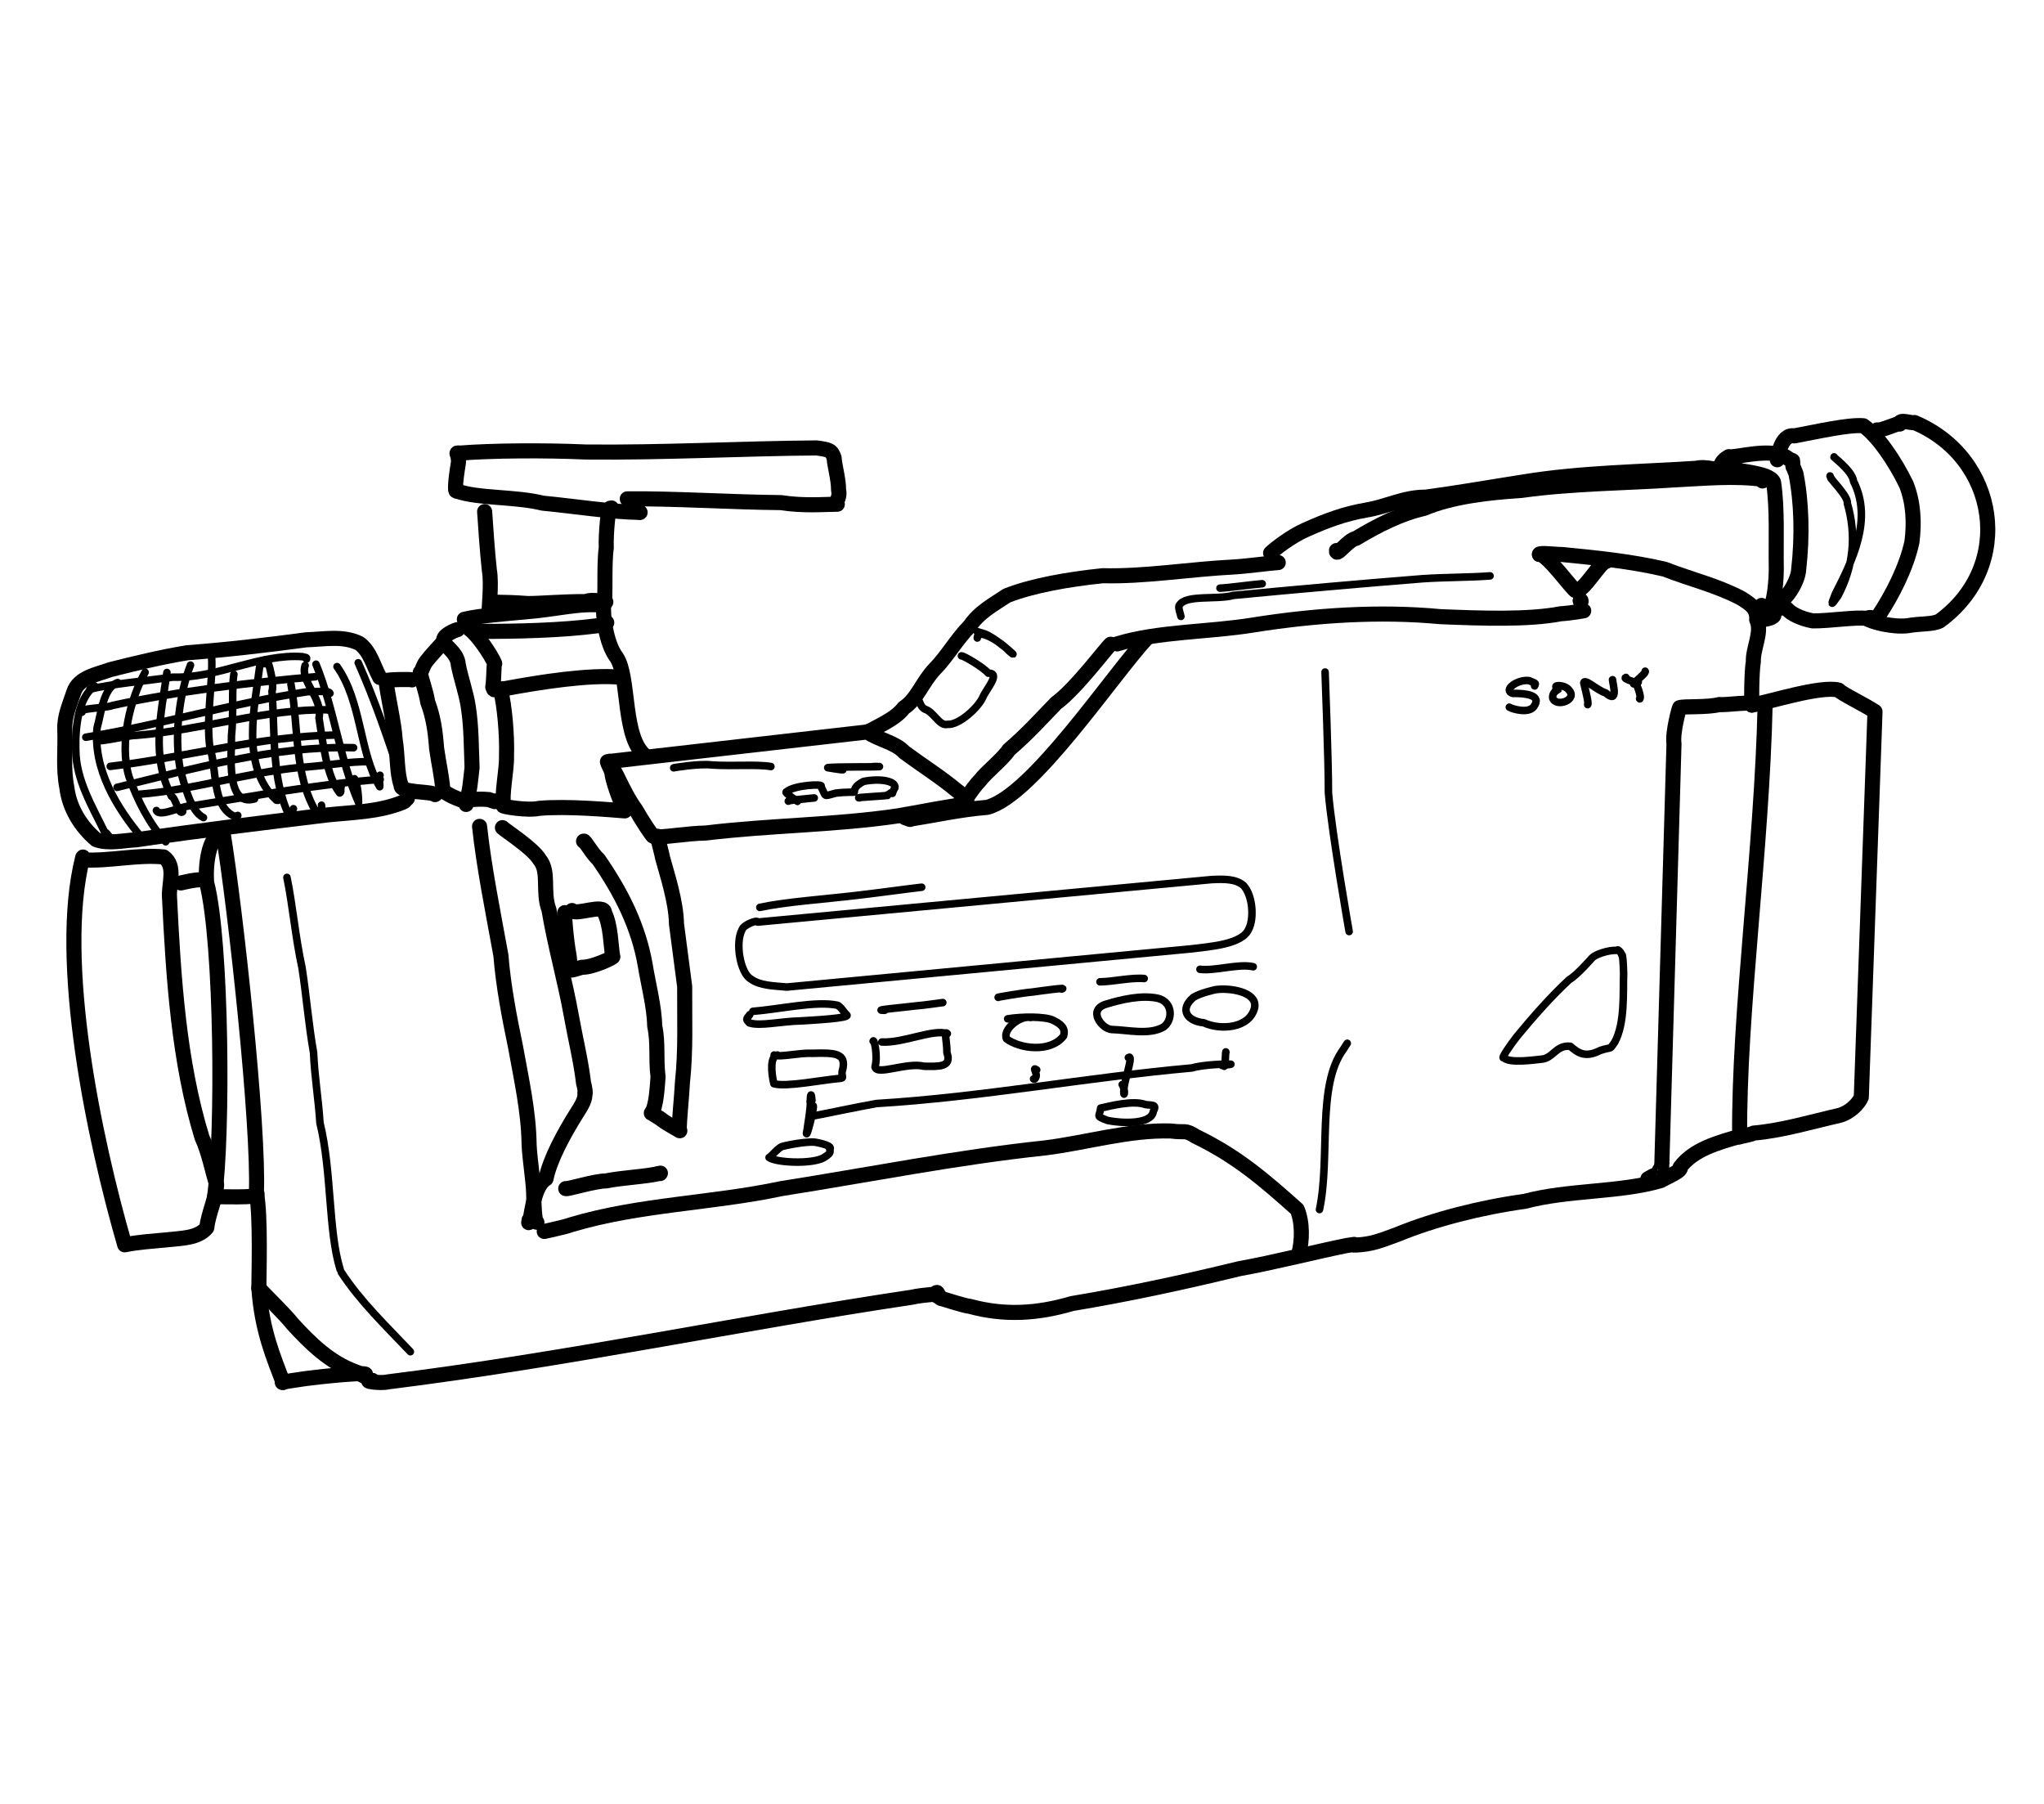 <?xml version="1.0" encoding="UTF-8" standalone="no"?>
<!-- Created by Ashley Blewer - This work is licensed under a Creative Commons Attribution 4.0 International License -->

<svg width="544" height="480" viewBox="0 0 143.933 127" version="1.1" id="svg2490" inkscape:version="1.1.2 (08b2f3d93c, 2022-04-05)" sodipodi:docname="1985-video8-1.svg"
   xmlns:inkscape="http://www.inkscape.org/namespaces/inkscape"
   xmlns:sodipodi="http://sodipodi.sourceforge.net/DTD/sodipodi-0.dtd"
   xmlns="http://www.w3.org/2000/svg"
   xmlns:svg="http://www.w3.org/2000/svg">
   <sodipodi:namedview id="namedview2492" pagecolor="#ffffff" bordercolor="#666666" borderopacity="1.0" inkscape:pageshadow="2" inkscape:pageopacity="0.0" inkscape:pagecheckerboard="0" inkscape:document-units="mm" showgrid="false" units="px" inkscape:zoom="0.90583674" inkscape:cx="272.67607" inkscape:cy="177.18425" inkscape:window-width="1848" inkscape:window-height="1136" inkscape:window-x="72" inkscape:window-y="27" inkscape:window-maximized="1" inkscape:current-layer="layer1" />
   <defs id="defs2487" />
   <g inkscape:label="Layer 1" inkscape:groupmode="layer" id="layer1">
      <g id="g166" transform="matrix(0.406,0,0,-0.406,-19.859,-39.016)">
         <path d="m 378.422,-169.602 c -0.137,0.922 2.035,0.051 2.543,0.235 14.471,-6.087 17.473,-24.841 4.371,-34.406 -1.258,-0.649 -3.289,-0.407 -5.586,-0.836 -2.559,-0.282 -6.168,0.621 -7.078,1.254 -1.649,0.324 -6.563,-0.457 -9.363,-0.407 -2.004,0.375 -3.711,1.207 -4.426,2.032 -0.438,0.168 0.086,0.273 -1.965,0.128 -0.66,0 -3.492,-0.703 -3.242,-0.558 l -0.024,0.043" style="fill:none;stroke:#000000;stroke-width:2.615;stroke-linecap:round;stroke-linejoin:round;stroke-miterlimit:10;stroke-dasharray:none;stroke-opacity:1" id="path168" sodipodi:nodetypes="cccccccccc" />
      </g>
      <g id="g170" transform="matrix(0.406,0,0,-0.406,-19.859,-39.016)">
         <path d="m 357.297,-200.32 c 1.09,-0.356 3.492,3.316 3.586,5.496 0.664,5.804 0.492,11.734 -0.477,16.594 -0.664,1.765 -0.511,0.902 -0.531,1.453 -0.133,1.418 0.305,0.312 -1.199,1.433 -2.906,1.637 -8.797,-0.211 -9.922,0.059 -0.59,-0.32 -1.32,-0.93 -1.375,-1.578 2.269,-1.102 8.293,-0.989 9.144,-2.848 0.692,-4.609 0.387,-10.227 0.473,-15.059 -0.012,-2.132 -0.293,-4.695 -0.691,-5.843 0.425,0.273 -0.149,-0.477 -0.176,-0.379" style="fill:none;stroke:#000000;stroke-width:2.615;stroke-linecap:round;stroke-linejoin:round;stroke-miterlimit:10;stroke-dasharray:none;stroke-opacity:1" id="path172" />
      </g>
      <g id="g174" transform="matrix(0.406,0,0,-0.406,-19.859,-39.016)">
         <path d="m 357.172,-175.828 c 0.086,0.207 0.523,4.531 2.953,4.144 3.687,0.672 9.336,1.993 11.977,1.758 2.445,-1.679 5.519,-6.176 7.449,-10.199 1.25,-3.195 1.398,-6.641 0.972,-9.957 -0.945,-4.375 -3.374,-9.152 -5.812,-12.812 -0.418,-1.32 -0.879,0.207 -2.039,-0.461" style="fill:none;stroke:#000000;stroke-width:2.615;stroke-linecap:round;stroke-linejoin:round;stroke-miterlimit:10;stroke-dasharray:none;stroke-opacity:1" id="path176" sodipodi:nodetypes="ccccccc" />
      </g>
      <g id="g178" transform="matrix(0.406,0,0,-0.406,-19.859,-39.016)">
         <path d="m 378.422,-169.602 c -0.242,0.235 -3.309,-1.289 -3.934,-1.043" style="fill:none;stroke:#000000;stroke-width:2.615;stroke-linecap:round;stroke-linejoin:round;stroke-miterlimit:10;stroke-dasharray:none;stroke-opacity:1" id="path180" sodipodi:nodetypes="cc" />
      </g>
      <g id="g182" transform="matrix(0.406,0,0,-0.406,-19.859,-39.016)">
         <path d="m 347.125,-177.379 c -0.238,-0.422 -2.238,0.512 -3.988,0.078 -9.539,-0.637 -20.02,-0.726 -29.989,-2.371 -6.238,-0.969 -11.378,-1.894 -16.925,-2.629 -3.918,-0.008 -6.614,-1.617 -10.293,-2.234 -3.899,-0.676 -6.918,-1.817 -10.555,-3.438 -2.48,-1.066 -5.473,-3.406 -6.086,-4.027 0.059,-0.004 0.098,-0.055 0.16,-0.039" style="fill:none;stroke:#000000;stroke-width:2.615;stroke-linecap:round;stroke-linejoin:round;stroke-miterlimit:10;stroke-dasharray:none;stroke-opacity:1" id="path184" />
      </g>
      <g id="g186" transform="matrix(0.406,0,0,-0.406,-19.859,-39.016)">
         <path d="m 280.715,-191.566 c -0.125,-1.246 1.973,1.847 3.383,2.101 3.789,2.277 7.691,4.266 11.804,5.207 4.813,2.043 11.266,2.754 16.86,3.113 8.695,1.223 18.531,1.282 26.597,1.833 5.032,0.246 10.575,0.785 15.387,0.066 0.285,0.016 -0.332,-0.012 -0.148,-0.254" style="fill:none;stroke:#000000;stroke-width:2.615;stroke-linecap:round;stroke-linejoin:round;stroke-miterlimit:10;stroke-dasharray:none;stroke-opacity:1" id="path188" />
      </g>
      <g id="g190" transform="matrix(0.406,0,0,-0.406,-19.859,-39.016)">
         <path d="m 356.574,-202.82 c -0.203,-0.563 -2.129,-0.778 -1.679,-0.637 0.074,0.238 0.035,2.184 -0.457,2.371" style="fill:none;stroke:#000000;stroke-width:2.615;stroke-linecap:round;stroke-linejoin:round;stroke-miterlimit:10;stroke-dasharray:none;stroke-opacity:1" id="path192" />
      </g>
      <g id="g194" transform="matrix(0.406,0,0,-0.406,-19.859,-39.016)">
         <path d="m 315.918,-192.238 c -0.094,0.359 2.871,-0.035 3.949,-0.016 6.004,-0.59 11.957,-1.184 17.75,-2.539 4.699,-1.824 9.024,-2.801 13.285,-5.043 1.485,-0.953 2.84,-1.719 2.692,-3.73 1.027,-2.11 -0.707,-5.047 -0.574,-7.329 -0.317,-1.386 -0.34,-7.628 -0.25,-7.468" style="fill:none;stroke:#000000;stroke-width:2.615;stroke-linecap:round;stroke-linejoin:round;stroke-miterlimit:10;stroke-dasharray:none;stroke-opacity:1" id="path196" sodipodi:nodetypes="ccccccc" />
      </g>
      <g id="g198" transform="matrix(0.406,0,0,-0.406,-19.859,-39.016)">
         <path d="m 315.918,-192.238 c 1.27,0.172 5.863,-6.297 6.32,-6.313 1.371,-0.168 4.255,5.112 5.251,5.096" style="fill:none;stroke:#000000;stroke-width:2.615;stroke-linecap:round;stroke-linejoin:round;stroke-miterlimit:10;stroke-dasharray:none;stroke-opacity:1" id="path200" sodipodi:nodetypes="ccc" />
      </g>
      <g id="g202" transform="matrix(0.406,0,0,-0.406,-19.859,-39.016)">
         <path d="m 352.77,-218.363 c 3.144,0.554 11.91,3.398 15.046,2.601 0.297,-0.504 4.68,-2.633 6.301,-3.734 l -2.375,-66.856 c -0.496,-1.199 -2.058,-2.695 -3.765,-3.156 -4.95,-1.129 -9.993,-2.652 -14.879,-3.07 -0.625,-0.34 -3.2,-0.75 -2.516,-0.684 l 0.008,0.09 0.051,0.078" style="fill:none;stroke:#000000;stroke-width:2.615;stroke-linecap:round;stroke-linejoin:round;stroke-miterlimit:10;stroke-dasharray:none;stroke-opacity:1" id="path204" sodipodi:nodetypes="ccccccccc" />
      </g>
      <g id="g206" transform="matrix(0.406,0,0,-0.406,-19.859,-39.016)">
         <path d="m 355.064,-218.085 c -0.54,-25.222 -4.596,-53.627 -4.423,-75.009" style="fill:none;stroke:#000000;stroke-width:2.615;stroke-linecap:round;stroke-linejoin:round;stroke-miterlimit:10;stroke-dasharray:none;stroke-opacity:1" id="path208" sodipodi:nodetypes="cc" />
      </g>
      <g id="g210" transform="matrix(0.406,0,0,-0.406,-19.859,-39.016)">
         <path d="m 270.613,-193.648 c -1.504,-0.086 -5.238,-0.618 -7.648,-0.762 -7.754,-0.391 -15.535,-1.711 -22.77,-1.52 -5.925,-0.609 -12.215,-1.691 -16.687,-3.468 -2.481,-1.676 -4.672,-2.77 -6.43,-5.301 -2.117,-2.102 -4.047,-5.422 -5.98,-7.344 -2.243,-2.34 -3.082,-5.269 -5.422,-6.797 -1.52,-2.062 -5.028,-3.398 -5.961,-4.078 0.14,-0.121 0.316,0.266 -0.004,0.078" style="fill:none;stroke:#000000;stroke-width:2.615;stroke-linecap:round;stroke-linejoin:round;stroke-miterlimit:10;stroke-dasharray:none;stroke-opacity:1" id="path212" />
      </g>
      <g id="g214" transform="matrix(0.406,0,0,-0.406,-19.859,-39.016)">
         <path d="m 199.344,-223.02 -44.508,-5.093 c -0.633,0.246 0.379,-1.262 0.941,-2.262 1.149,-2.352 2.153,-4.422 3.411,-6.125 0.925,-1.672 2.882,-4.656 3.097,-4.707 1.215,-0.203 5.988,0.625 9.027,0.656 10.86,1.328 22.442,1.367 33.266,2.965 4.098,0.68 8.707,1.684 12.129,2.027 0.059,-0.328 0.039,1.071 -1.832,2.371 -2.77,2.317 -6.055,4.383 -9.117,6.649 -1.586,1.73 -4.422,2.121 -6.414,3.519" style="fill:none;stroke:#000000;stroke-width:2.615;stroke-linecap:round;stroke-linejoin:round;stroke-miterlimit:10;stroke-dasharray:none;stroke-opacity:1" id="path216" sodipodi:nodetypes="ccccccccccc" />
      </g>
      <g id="g218" transform="matrix(0.406,0,0,-0.406,-19.859,-39.016)">
         <path d="m 241.547,-207.812 c -0.777,-0.668 -6.102,-7.797 -9.449,-10.208 -2.961,-3.058 -4.934,-5.289 -8.207,-8.105 -1.075,-1.645 -3.95,-3.867 -5.051,-5.359 -1.485,-1.473 -3.442,-5 -2.985,-3.461 l -0.23,0.109" style="fill:none;stroke:#000000;stroke-width:2.615;stroke-linecap:round;stroke-linejoin:round;stroke-miterlimit:10;stroke-dasharray:none;stroke-opacity:1" id="path220" />
      </g>
      <g id="g222" transform="matrix(0.406,0,0,-0.406,-19.859,-39.016)">
         <path d="m 247.781,-206.794 c -6.096,-6.617 -19.831,-27.278 -27.633,-29.3 -4.91,-0.418 -8.988,-1.359 -13.125,-2.004 -0.656,0.043 0.383,-0.367 -1.121,0.211 l -0.086,0.047" style="fill:none;stroke:#000000;stroke-width:2.615;stroke-linecap:round;stroke-linejoin:round;stroke-miterlimit:10;stroke-dasharray:none;stroke-opacity:1" id="path224" sodipodi:nodetypes="ccccc" />
      </g>
      <g id="g226" transform="matrix(0.406,0,0,-0.406,-19.859,-39.016)">
         <path d="m 242.676,-207.754 c 7.219,2.207 15.758,1.988 23.762,3.305 10.64,1.676 21.703,2.418 32.285,1.418 7.285,-0.297 15.207,-0.582 20.925,0.508 1.485,0.058 4.664,0.625 3.805,0.488" style="fill:none;stroke:#000000;stroke-width:2.615;stroke-linecap:round;stroke-linejoin:round;stroke-miterlimit:10;stroke-dasharray:none;stroke-opacity:1" id="path228" />
      </g>
      <g id="g230" transform="matrix(0.406,0,0,-0.406,-19.859,-39.016)">
         <path d="m 323.121,-200.223 c -0.437,0.094 0.254,-0.183 -0.059,-0.187 l -0.023,0.012 -0.012,0.007" style="fill:none;stroke:#000000;stroke-width:2.615;stroke-linecap:round;stroke-linejoin:round;stroke-miterlimit:10;stroke-dasharray:none;stroke-opacity:1" id="path232" />
      </g>
      <g id="g234" transform="matrix(0.406,0,0,-0.406,-19.859,-39.016)">
         <path d="m 161.045,-227.336 c -4.277,3.053 -2.836,13.706 -5.205,17.27 -1.879,2.464 -2.402,7.547 -2.215,9.004 -0.558,1 0.344,0.972 0.297,0.585 0.59,-0.089 -2.445,0.594 -3.383,0.051 -3.781,0.043 -7.586,-0.332 -10.082,-0.328 -3.102,0.215 -3.314,0.168 -5.967,0.238" style="fill:none;stroke:#000000;stroke-width:2.615;stroke-linecap:round;stroke-linejoin:round;stroke-miterlimit:10;stroke-dasharray:none;stroke-opacity:1" id="path236" sodipodi:nodetypes="ccccccc" />
      </g>
      <g id="g238" transform="matrix(0.406,0,0,-0.406,-19.859,-39.016)">
         <path d="m 153.625,-201.062 c 0.41,0.925 0.004,7.066 0.441,9.937 -0.105,2.324 0.375,7.395 0.676,6.852 0.067,0.05 0.153,0.07 0.231,0.093" style="fill:none;stroke:#000000;stroke-width:2.615;stroke-linecap:round;stroke-linejoin:round;stroke-miterlimit:10;stroke-dasharray:none;stroke-opacity:1" id="path240" />
      </g>
      <g id="g242" transform="matrix(0.406,0,0,-0.406,-19.859,-39.016)">
         <path d="m 157.711,-182.602 c 7.969,0.09 18.23,-0.586 26.644,-0.652 3.977,-0.629 7.723,-0.277 9.782,-0.281 -0.657,0.234 0.597,0.82 0.215,2.5 0.039,1.719 -0.743,4.441 -0.758,5.508 -0.453,1.379 -0.86,1.453 -3.059,1.757 -12.734,-0.101 -26.902,-0.847 -39.988,-0.71 -7.211,0.324 -16.406,0.25 -21.856,-0.184 -1.007,0.086 -0.218,0.035 -0.257,-1.578 -0.305,-1.82 -0.805,-5.336 -0.293,-5.012 3.746,-1.32 10.148,-0.914 14.894,-2.094 5.637,-0.543 11.797,-1.535 16.899,-1.605 -0.114,-0.133 -0.766,0.195 -0.219,0.027" style="fill:none;stroke:#000000;stroke-width:2.615;stroke-linecap:round;stroke-linejoin:round;stroke-miterlimit:10;stroke-dasharray:none;stroke-opacity:1" id="path244" />
      </g>
      <g id="g246" transform="matrix(0.406,0,0,-0.406,-19.859,-39.016)">
         <path d="m 132.969,-184.809 c 0.187,-2.746 0.461,-6.914 0.82,-10.171 0.441,-2.633 -0.152,-6.747 -0.012,-7.368" style="fill:none;stroke:#000000;stroke-width:2.615;stroke-linecap:round;stroke-linejoin:round;stroke-miterlimit:10;stroke-dasharray:none;stroke-opacity:1" id="path248" />
      </g>
      <g id="g250" transform="matrix(0.406,0,0,-0.406,-19.859,-39.016)">
         <path d="m 129.453,-203.484 c 2.59,0.621 7.102,0.961 10.695,1.296 5.043,0.379 9.41,1.607 13.477,1.126" style="fill:none;stroke:#000000;stroke-width:2.615;stroke-linecap:round;stroke-linejoin:round;stroke-miterlimit:10;stroke-dasharray:none;stroke-opacity:1" id="path252" sodipodi:nodetypes="ccc" />
      </g>
      <g id="g254" transform="matrix(0.406,0,0,-0.406,-19.859,-39.016)">
         <path d="m 154.148,-204.055 c -0.265,0.082 -0.007,-0.636 -1.597,-0.547 -6.192,-0.816 -14.25,-1.007 -20.262,-0.976 -0.851,0.512 -2.371,1.058 -1.891,1.109 0.036,0.168 0.426,0.153 0.102,0.25" style="fill:none;stroke:#000000;stroke-width:2.615;stroke-linecap:round;stroke-linejoin:round;stroke-miterlimit:10;stroke-dasharray:none;stroke-opacity:1" id="path256" />
      </g>
      <g id="g258" transform="matrix(0.406,0,0,-0.406,-19.859,-39.016)">
         <path d="m 130.379,-205.219 c 1.344,-0.961 3.719,-4.426 4.34,-5.949 -0.192,-0.133 -0.09,-2.508 -0.34,-4.07 0.402,-0.801 -0.27,-0.332 2.098,-0.278 6.148,1.153 14.714,2.485 20.015,1.985" style="fill:none;stroke:#000000;stroke-width:2.615;stroke-linecap:round;stroke-linejoin:round;stroke-miterlimit:10;stroke-dasharray:none;stroke-opacity:1" id="path260" sodipodi:nodetypes="ccccc" />
      </g>
      <g id="g262" transform="matrix(0.406,0,0,-0.406,-19.859,-39.016)">
         <path d="m 135.773,-215.953 c 0.602,-2.227 1.125,-7.492 0.989,-11.289 0.078,-2.309 -0.918,-6.793 -0.473,-8.574 -0.812,-0.032 4.004,-0.934 6.121,-0.454 4.863,0.43 12.184,-0.234 14.863,-0.441 -0.398,0.715 -1.839,4.363 -2.191,6.246 0.004,0.75 -0.668,1.649 -0.816,2.277" style="fill:none;stroke:#000000;stroke-width:2.615;stroke-linecap:round;stroke-linejoin:round;stroke-miterlimit:10;stroke-dasharray:none;stroke-opacity:1" id="path264" />
      </g>
      <g id="g266" transform="matrix(0.406,0,0,-0.406,-19.859,-39.016)">
         <path d="m 128.285,-205.273 c -0.246,-0.039 -2.762,-0.957 -2.402,-2.043 -0.278,-0.493 2.398,-1.86 2.512,-4.024 0.41,-2.203 1.375,-4.906 1.734,-7.289 0.551,-3.496 0.516,-7.031 0.66,-10.555 -0.293,-2.5 -0.359,-4.007 -0.945,-5.726 -0.258,-1.563 0.156,0.039 -0.071,-0.047 0.028,0.121 2.055,0.418 3.954,0.199 -0.227,0.133 1.468,-0.64 0.902,-0.222" style="fill:none;stroke:#000000;stroke-width:2.615;stroke-linecap:round;stroke-linejoin:round;stroke-miterlimit:10;stroke-dasharray:none;stroke-opacity:1" id="path268" />
      </g>
      <g id="g270" transform="matrix(0.406,0,0,-0.406,-19.859,-39.016)">
         <path d="m 125.883,-207.316 c -0.137,-0.188 -2.52,-2.754 -2.875,-3.27 -0.766,-0.887 -0.758,-1.664 -1.199,-2.098 0.035,-0.722 1.015,-3.332 1.289,-5.168 0.988,-2.636 1.32,-5.05 1.543,-8.027 0.402,-2.816 0.894,-4.836 1.078,-7.168 0.426,-0.777 2.855,-1.691 3.883,-2.027" style="fill:none;stroke:#000000;stroke-width:2.615;stroke-linecap:round;stroke-linejoin:round;stroke-miterlimit:10;stroke-dasharray:none;stroke-opacity:1" id="path272" sodipodi:nodetypes="ccccccc" />
      </g>
      <g id="g274" transform="matrix(0.406,0,0,-0.406,-19.859,-39.016)">
         <path d="m 120.363,-213.996 c 0.325,0.113 -4.211,0.094 -4.492,-0.141 0.238,-2.574 1.399,-7.144 1.578,-10.199 0.434,-2.527 0.285,-5.988 1.031,-7.902 -0.261,-1.414 5.11,-1.02 5.887,-1.649 0.098,0.067 0.071,0.024 0.156,0.121" style="fill:none;stroke:#000000;stroke-width:2.615;stroke-linecap:round;stroke-linejoin:round;stroke-miterlimit:10;stroke-dasharray:none;stroke-opacity:1" id="path276" />
      </g>
      <g id="g278" transform="matrix(0.406,0,0,-0.406,-19.859,-39.016)">
         <path d="m 114.777,-213.574 c -1.082,1.965 -1.632,4.515 -3.519,5.894 -2.848,1.422 -6.168,0.723 -9.215,0.637 -6.871,-0.922 -13.758,-1.727 -20.668,-2.246 -4.492,-0.742 -8.934,-1.816 -13.344,-2.93 -2.261,-0.843 -5.433,-1.301 -6.312,-3.875 -0.688,-2.136 -1.664,-4.179 -1.567,-6.492 0.129,-3.371 -0.316,-6.777 0.364,-10.125 0.422,-3.519 2.41,-6.734 5.078,-8.984 2.113,-0.782 4.683,-0.141 6.961,-0.032 10.984,1.625 22.015,2.965 33.039,4.305 4.39,0.465 8.965,0.5 13.105,2.176 0.699,0.293 0.391,0.391 0.871,0.695" style="fill:none;stroke:#000000;stroke-width:2.615;stroke-linecap:round;stroke-linejoin:round;stroke-miterlimit:10;stroke-dasharray:none;stroke-opacity:1" id="path280" />
      </g>
      <g id="g282" transform="matrix(0.406,0,0,-0.406,-19.859,-39.016)">
         <path d="m 63.305,-245.207 c 4.675,-0.258 9.324,0.961 14,0.508 2.191,-1.563 0.851,-4.676 1.004,-6.938 0.693,-14.267 1.628,-28.576 5.636,-41.699 1.196,-2.609 1.692,-5.457 2.543,-8.176 -0.16,-2.554 -1.418,-4.949 -1.715,-7.484 -1.5,-1.863 -4.515,-1.813 -6.812,-2.086 -2.457,-0.238 -5.113,-0.398 -7.418,-0.875 -5.265,18.171 -11.85,49.3 -7.277,67.191 0.16,0.254 -0.278,-0.547 0.039,-0.441" style="fill:none;stroke:#000000;stroke-width:2.615;stroke-linecap:round;stroke-linejoin:round;stroke-miterlimit:10;stroke-dasharray:none;stroke-opacity:1" id="path284" sodipodi:nodetypes="cccccccccc" />
      </g>
      <g id="g286" transform="matrix(0.406,0,0,-0.406,-19.859,-39.016)">
         <path d="m 80.273,-249.207 c 0.981,0.199 4.485,1.133 4.489,0.035 2.655,-10.28 2.865,-43.863 1.346,-54.605 -0.214,0.45 8.52,-0.377 7.275,0.855 0.463,11.686 -3.582,48.976 -5.821,62.625 -0.184,0.305 -0.124,0.57 0,0 -2.558,-0.816 -3.05,-6.035 -2.8,-8.875" style="fill:none;stroke:#000000;stroke-width:2.615;stroke-linecap:round;stroke-linejoin:round;stroke-miterlimit:10;stroke-dasharray:none;stroke-opacity:1" id="path288" sodipodi:nodetypes="ccccccc" />
      </g>
      <g id="g290" transform="matrix(0.406,0,0,-0.406,-19.859,-39.016)">
         <path d="m 93.383,-302.922 c 0.778,-3.91 0.419,-14.741 0.426,-16.555 0.516,-7.356 2.584,-12.047 4.199,-16.343" style="fill:none;stroke:#000000;stroke-width:2.615;stroke-linecap:round;stroke-linejoin:round;stroke-miterlimit:10;stroke-dasharray:none;stroke-opacity:1" id="path292" sodipodi:nodetypes="ccc" />
      </g>
      <g id="g294" transform="matrix(0.406,0,0,-0.406,-19.859,-39.016)">
         <path d="m 93.809,-319.477 c 0.687,-0.789 4.613,-4.601 5.875,-6.23 3.043,-3.316 6.425,-6.66 10.906,-8.27 1.051,-0.382 1.07,-0.632 1.383,-0.664" style="fill:none;stroke:#000000;stroke-width:2.615;stroke-linecap:round;stroke-linejoin:round;stroke-miterlimit:10;stroke-dasharray:none;stroke-opacity:1" id="path296" sodipodi:nodetypes="cccc" />
      </g>
      <g id="g298" transform="matrix(0.406,0,0,-0.406,-19.859,-39.016)">
         <path d="m 98.008,-335.82 c -1.043,-0.024 2.937,0.496 3.91,0.668 1.852,0.261 12.461,1.414 10.055,0.511" style="fill:none;stroke:#000000;stroke-width:2.615;stroke-linecap:round;stroke-linejoin:round;stroke-miterlimit:10;stroke-dasharray:none;stroke-opacity:1" id="path300" sodipodi:nodetypes="ccc" />
      </g>
      <g id="g302" transform="matrix(0.406,0,0,-0.406,-19.859,-39.016)">
         <path d="m 113.512,-335.469 c -2.117,-0.062 1.422,-0.586 2.64,-0.261 31.438,3.924 61.158,10.244 90.86,14.675 2.261,0.516 5.703,0.582 4.254,0.629 0.648,0.227 -0.27,0.153 0.179,0.207 0.035,-0.027 -0.48,-0.164 -0.113,-0.355 0.047,-0.196 -0.445,-0.028 0.973,-0.66 -0.211,-0.059 -0.438,0.132 -0.137,-0.047 -0.504,0.234 3.855,-1.258 5,-1.356 5.926,-1.605 11.57,-1.304 17.684,0.496 9.511,1.575 19.414,3.703 29,6.043 6.043,1.082 13.586,3.012 18.695,4.032 2.441,0.351 0.351,0.066 1.152,0.152 -0.019,-0.188 -0.297,-0.008 0.321,-0.086 2.835,0.141 4.105,0.688 7.289,1.852 6.312,2.605 14.429,4.679 22.043,5.726 7.613,2.027 16.574,1.516 23.625,3.606 0.859,0.519 3.808,1.718 3.332,2.304 2.339,3.133 6.589,4.273 10.281,5.34" style="fill:none;stroke:#000000;stroke-width:2.615;stroke-linecap:round;stroke-linejoin:round;stroke-miterlimit:10;stroke-dasharray:none;stroke-opacity:1" id="path304" sodipodi:nodetypes="ccccccccccccccccccc" />
      </g>
      <g id="g306" transform="matrix(0.406,0,0,-0.406,-19.859,-39.016)">
         <path d="m 132.09,-239.395 c 0.738,-6.937 2.351,-14.96 3.699,-22.367 0.422,-5.289 1.481,-10.789 2.504,-15.691 1.039,-5.774 2.32,-11.41 2.391,-17.164 0.128,-2.66 0.726,-6.184 0.789,-8.332 0.031,-1.727 0.129,-5.117 0.562,-5.117" style="fill:none;stroke:#000000;stroke-width:2.615;stroke-linecap:round;stroke-linejoin:round;stroke-miterlimit:10;stroke-dasharray:none;stroke-opacity:1" id="path308" />
      </g>
      <g id="g310" transform="matrix(0.406,0,0,-0.406,-19.859,-39.016)">
         <path d="m 136.055,-239.617 c 0.816,-0.735 5.304,-3.598 6.457,-5.547 1.765,-2.133 0.426,-5.582 1.613,-8.68 1.039,-6.218 2.781,-12.25 3.895,-18.472 0.746,-4.129 1.683,-7.895 2.113,-11.649 0.133,-0.265 0.429,-2.125 0.222,-1.617 0.114,-1.098 -0.449,-2.082 -1.605,-3.863 -1.906,-3.075 -4.43,-7.559 -5.137,-11.059 -2.453,-1.441 -2.515,-7.594 -3.004,-7.609 0.082,0.133 0.012,0.301 0.059,0.445" style="fill:none;stroke:#000000;stroke-width:2.615;stroke-linecap:round;stroke-linejoin:round;stroke-miterlimit:10;stroke-dasharray:none;stroke-opacity:1" id="path312" />
      </g>
      <g id="g314" transform="matrix(0.406,0,0,-0.406,-19.859,-39.016)">
         <path d="m 147.035,-302.207 c 0.356,-0.16 4.91,1.312 7.035,1.336 2.887,0.582 7.207,0.754 9.387,1.34 -0.019,-0.09 -0.043,-0.114 -0.523,-0.094" style="fill:none;stroke:#000000;stroke-width:2.615;stroke-linecap:round;stroke-linejoin:round;stroke-miterlimit:10;stroke-dasharray:none;stroke-opacity:1" id="path316" />
      </g>
      <g id="g318" transform="matrix(0.406,0,0,-0.406,-19.859,-39.016)">
         <path d="m 143.711,-309.547 c -1.906,-0.418 3.355,0.684 4.254,1.07 11.82,3.543 24.449,3.704 36.5,6.27 15.215,2.395 30.39,5.434 45.672,7.051 7.254,0.894 14.5,3.144 21.851,2.937 2.668,-0.359 2.309,0.328 4.348,-0.953 7.108,-3.425 11.874,-7.56 17.562,-12.637 0.95,-2.245 0.88,-5.459 0.286,-7.685" style="fill:none;stroke:#000000;stroke-width:2.615;stroke-linecap:round;stroke-linejoin:round;stroke-miterlimit:10;stroke-dasharray:none;stroke-opacity:1" id="path320" sodipodi:nodetypes="cccccccc" />
      </g>
      <g id="g322" transform="matrix(0.406,0,0,-0.406,-19.859,-39.016)">
         <path d="m 150.125,-241.965 c 0.137,0.32 1.539,-2.285 2.543,-3.094 3.98,-5.734 7.008,-11.679 8.168,-18.484 0.5,-3.105 1.57,-7.152 1.625,-10.445 0.652,-3.114 0.176,-5.606 0.586,-8.824 -0.129,-1.485 -0.27,-5.239 -1.168,-6.305 0.125,-0.028 -0.52,0.351 1.551,-0.949 1.254,-1.024 3.961,-2.356 3.293,-2.079 -0.016,1.817 0.406,5.528 0.558,8.391 0.594,5.543 0.352,10.906 0.383,16.582 -0.527,3.922 -0.875,6.805 -1.422,10.863 -0.054,3.778 -1.582,8.461 -2.394,11.395 -0.141,0.816 -0.715,2.785 -0.895,3.812" style="fill:none;stroke:#000000;stroke-width:2.615;stroke-linecap:round;stroke-linejoin:round;stroke-miterlimit:10;stroke-dasharray:none;stroke-opacity:1" id="path324" sodipodi:nodetypes="ccccccccccccc" />
      </g>
      <g id="g326" transform="matrix(0.406,0,0,-0.406,-19.859,-39.016)">
         <path d="m 148.129,-253.988 c 0.574,-0.938 5.687,1.328 5.644,-0.422 1.079,-2.184 1.055,-5.438 1.411,-7.586 0.398,-0.016 -3.454,-1.899 -5.344,-1.832 -2.965,-0.852 -1.778,-0.852 -2.238,2.121 -0.485,2.445 -0.918,7.793 -0.707,7.305 0.062,-0.008 -0.008,0.031 -0.02,0.05" style="fill:none;stroke:#000000;stroke-width:2.615;stroke-linecap:round;stroke-linejoin:round;stroke-miterlimit:10;stroke-dasharray:none;stroke-opacity:1" id="path328" />
      </g>
      <g id="g330" transform="matrix(0.406,0,0,-0.406,-19.859,-39.016)">
         <path d="m 352.77,-218.363 c 0.343,0.754 -4.297,-0.051 -5.653,0.097 -2.031,-0.546 -6.062,-0.269 -6.887,-0.539 -0.07,-0.05 -1.269,-4.332 -0.976,-6.261 l -2.094,-72.379 c 0.035,-0.891 -0.055,0.32 -0.031,-1.125 -0.152,0.023 -0.016,0.097 -0.156,-0.059 -1.375,-2.246 0.375,-0.289 -2.246,-1.887" style="fill:none;stroke:#000000;stroke-width:2.615;stroke-linecap:round;stroke-linejoin:round;stroke-miterlimit:10;stroke-dasharray:none;stroke-opacity:1" id="path332" sodipodi:nodetypes="cccccccc" />
      </g>
      <g id="g334" transform="matrix(0.406,0,0,-0.406,-19.859,-39.016)">
         <path d="m 180.316,-255.996 78.723,7.371 c 2.273,0.109 4.184,0.117 5.539,-1.004 1.691,-1.846 1.842,-5.843 0.914,-7.586 -1.113,-2.672 -6.802,-3.023 -10.113,-3.437 l -70.012,-6.606 c -2.387,0.231 -4.59,0.211 -6.238,1.399 -1.817,1.031 -2.738,6.269 -1.516,8.543 0.254,0.863 2.742,1.8 2.703,1.32" style="fill:none;stroke:#000000;stroke-width:1.308;stroke-linecap:round;stroke-linejoin:round;stroke-miterlimit:10;stroke-dasharray:none;stroke-opacity:1" id="path336" sodipodi:nodetypes="ccccccccc" />
      </g>
      <g id="g338" transform="matrix(0.406,0,0,-0.406,-19.859,-39.016)">
         <path d="m 179.492,-271.473 c 4.762,0.391 11.051,1.848 14.699,1.055 0.817,-0.531 0.84,-0.953 1.629,-1.723 0.239,-0.523 -5.418,-0.836 -8.004,-0.988 -3.515,-0.074 -7.093,-0.969 -8.941,-0.344 -0.547,0.629 -0.637,0.535 0.082,1.434" style="fill:none;stroke:#000000;stroke-width:1.308;stroke-linecap:round;stroke-linejoin:round;stroke-miterlimit:10;stroke-dasharray:none;stroke-opacity:1" id="path340" />
      </g>
      <g id="g342" transform="matrix(0.406,0,0,-0.406,-19.859,-39.016)">
         <path d="m 183.184,-279.047 c 1.004,-0.441 4.39,0.422 6.589,0.297 4.09,0.129 5.942,-0.012 5.293,-2.84 -0.402,-1.14 0.496,-1.472 -0.586,-1.519 -2.996,-0.266 -9.265,-1.524 -11.339,-0.918 -0.484,1.953 -0.671,4.777 0.597,4.984" style="fill:none;stroke:#000000;stroke-width:1.308;stroke-linecap:round;stroke-linejoin:round;stroke-miterlimit:10;stroke-dasharray:none;stroke-opacity:1" id="path344" sodipodi:nodetypes="cccccc" />
      </g>
      <g id="g346" transform="matrix(0.406,0,0,-0.406,-19.859,-39.016)">
         <path d="m 200.352,-276.648 c 0.14,0.55 0.859,-2.551 0.328,-4.454 0.273,-1.57 5.55,0.86 8.488,0.106 2.52,-0.027 4.91,-0.223 3.977,2.379 0.062,1.461 -0.579,4.015 0.078,3.277 -2.426,0.856 -7.653,-1.664 -11.36,-1.449" style="fill:none;stroke:#000000;stroke-width:1.308;stroke-linecap:round;stroke-linejoin:round;stroke-miterlimit:10;stroke-dasharray:none;stroke-opacity:1" id="path348" sodipodi:nodetypes="cccccc" />
      </g>
      <g id="g350" transform="matrix(0.406,0,0,-0.406,-19.859,-39.016)">
         <path d="m 223.684,-272.773 c 2.234,0.382 6.535,0.48 7.961,-0.278 1.304,-0.668 2.144,-1.332 1.726,-2.715 -2.301,-2.929 -7.605,-2.195 -9.887,-0.476 -0.742,1.621 2.356,4.109 4.211,3.703" style="fill:none;stroke:#000000;stroke-width:1.308;stroke-linecap:round;stroke-linejoin:round;stroke-miterlimit:10;stroke-dasharray:none;stroke-opacity:1" id="path352" />
      </g>
      <g id="g354" transform="matrix(0.406,0,0,-0.406,-19.859,-39.016)">
         <path d="m 240.793,-270.219 c 2.516,0.774 6.141,1.649 9.023,0.989 2.637,-0.719 2.477,-3.879 0.914,-4.95 -2.496,-1.468 -6.281,-0.492 -9.003,-0.445 -1.692,0.082 -4.298,3.441 -0.934,4.406" style="fill:none;stroke:#000000;stroke-width:1.308;stroke-linecap:round;stroke-linejoin:round;stroke-miterlimit:10;stroke-dasharray:none;stroke-opacity:1" id="path356" sodipodi:nodetypes="ccccc" />
      </g>
      <g id="g358" transform="matrix(0.406,0,0,-0.406,-19.859,-39.016)">
         <path d="m 259.696,-267.723 c 2.394,0.388 7.315,-0.331 6.824,-3.089 -0.856,-3.672 -6,-3.961 -8.813,-2.641 -2.793,0.25 -4.352,2.246 -1.809,4.406 1.18,0.762 3.798,1.324 3.798,1.324" style="fill:none;stroke:#000000;stroke-width:1.308;stroke-linecap:round;stroke-linejoin:round;stroke-miterlimit:10;stroke-dasharray:none;stroke-opacity:1" id="path360" sodipodi:nodetypes="ccccc" />
      </g>
      <g id="g362" transform="matrix(0.406,0,0,-0.406,-19.859,-39.016)">
         <path d="m 184.891,-294.84 c -0.789,-0.133 3.894,0.949 5.55,0.649 0.852,-0.157 2.965,-0.633 2.383,-1.223 0.278,-0.695 -0.375,-0.977 -1.09,-1.473 -2.179,-1.14 -8.293,-0.808 -9.433,0.075 0.273,-0.004 1.719,1.991 2.59,1.972" style="fill:none;stroke:#000000;stroke-width:1.308;stroke-linecap:round;stroke-linejoin:round;stroke-miterlimit:10;stroke-dasharray:none;stroke-opacity:1" id="path364" sodipodi:nodetypes="cccccc" />
      </g>
      <g id="g366" transform="matrix(0.406,0,0,-0.406,-19.859,-39.016)">
         <path d="m 239.809,-288.246 c 1.695,0.367 5.621,1.402 7.765,0.613 1.16,-0.183 2.063,0.102 1.371,-1.199 -0.328,-2.371 -5.812,-2.027 -7.937,-1.559 -2.172,0.832 -1.355,0.555 -1.199,2.145" style="fill:none;stroke:#000000;stroke-width:1.308;stroke-linecap:round;stroke-linejoin:round;stroke-miterlimit:10;stroke-dasharray:none;stroke-opacity:1" id="path368" sodipodi:nodetypes="ccccc" />
      </g>
      <g id="g370" transform="matrix(0.406,0,0,-0.406,-19.859,-39.016)">
         <path d="m 215.668,-209.828 c 0.422,0.008 3.75,-1.942 4.648,-3 2.243,0.035 -0.32,-2.731 -0.914,-4.121 -0.836,-1.91 -4.203,-4.922 -6.136,-4.754 -1.426,-0.383 -2.368,2.148 -3.914,2.617 -0.743,0.391 -0.778,1.024 -1.188,1.738" style="fill:none;stroke:#000000;stroke-width:1.308;stroke-linecap:round;stroke-linejoin:round;stroke-miterlimit:10;stroke-dasharray:none;stroke-opacity:1" id="path372" />
      </g>
      <g id="g374" transform="matrix(0.406,0,0,-0.406,-19.859,-39.016)">
         <path d="m 165.762,-229.246 c -0.176,0.012 4.539,0.777 6.625,0.496 3.644,-0.242 7.797,0.152 10.234,-0.273" style="fill:none;stroke:#000000;stroke-width:1.308;stroke-linecap:round;stroke-linejoin:round;stroke-miterlimit:10;stroke-dasharray:none;stroke-opacity:1" id="path376" />
      </g>
      <g id="g378" transform="matrix(0.406,0,0,-0.406,-19.859,-39.016)">
         <path d="m 187.234,-235.051 c 0.321,-0.258 -2.472,1.633 -1.929,1.633 1.343,1.23 6.715,1.434 5.972,0.957 1.039,-1.851 0.239,-1.797 2.602,-1.172 1.867,0.246 3.441,0.102 3.187,0.203 0.098,0.485 0.075,1.004 1.606,1.825 2.883,0.582 5.703,0.074 5.453,-1.11 -0.516,-0.824 -0.332,-1.015 -0.488,-0.957 -0.039,-0.039 -0.196,0.074 -0.274,0.063" style="fill:none;stroke:#000000;stroke-width:1.308;stroke-linecap:round;stroke-linejoin:round;stroke-miterlimit:10;stroke-dasharray:none;stroke-opacity:1" id="path380" />
      </g>
      <g id="g382" transform="matrix(0.406,0,0,-0.406,-19.859,-39.016)">
         <path d="m 185.637,-235.027 c 0.144,0.191 3.82,0.468 4.5,0.562" style="fill:none;stroke:#000000;stroke-width:1.308;stroke-linecap:round;stroke-linejoin:round;stroke-miterlimit:10;stroke-dasharray:none;stroke-opacity:1" id="path384" />
      </g>
      <g id="g386" transform="matrix(0.406,0,0,-0.406,-19.859,-39.016)">
         <path d="m 197.977,-234.457 c -1.047,0.059 4.273,0.32 4.601,0.41 0.563,-0.055 0.059,0.121 0.274,0.117" style="fill:none;stroke:#000000;stroke-width:1.308;stroke-linecap:round;stroke-linejoin:round;stroke-miterlimit:10;stroke-dasharray:none;stroke-opacity:1" id="path388" />
      </g>
      <g id="g390" transform="matrix(0.406,0,0,-0.406,-19.859,-39.016)">
         <path d="m 195.102,-229.59 c -0.223,-0.047 -2.801,0.402 -2.7,0.379 1.922,0.188 8.387,0.09 9.047,0.18 -0.066,-0.012 -0.511,0.047 -1.066,0 l -0.082,-0.004" style="fill:none;stroke:#000000;stroke-width:1.308;stroke-linecap:round;stroke-linejoin:round;stroke-miterlimit:10;stroke-dasharray:none;stroke-opacity:1" id="path392" />
      </g>
      <g id="g394" transform="matrix(0.406,0,0,-0.406,-19.859,-39.016)">
         <path d="m 98.68,-248.246 c 0.968,-4.649 1.457,-10.336 2.617,-15.664 0.734,-4.723 1.148,-9.922 2,-14.723 0.183,-4.238 0.855,-8.078 1.109,-12.172 2.071,-8.487 1.416,-18.665 3.5,-25.425" style="fill:none;stroke:#000000;stroke-width:1.308;stroke-linecap:round;stroke-linejoin:round;stroke-miterlimit:10;stroke-dasharray:none;stroke-opacity:1" id="path396" sodipodi:nodetypes="ccccc" />
      </g>
      <g id="g398" transform="matrix(0.406,0,0,-0.406,-19.859,-39.016)">
         <path d="m 108.117,-316.734 c 3.323,-5.095 7.891,-9.443 11.973,-13.758" style="fill:none;stroke:#000000;stroke-width:1.308;stroke-linecap:round;stroke-linejoin:round;stroke-miterlimit:10;stroke-dasharray:none;stroke-opacity:1" id="path400" sodipodi:nodetypes="cc" />
      </g>
      <g id="g402" transform="matrix(0.406,0,0,-0.406,-19.859,-39.016)">
         <path d="m 277.77,-305.836 c 1.912,9.037 -0.52,21.545 4.171,27.816 0.438,0.688 0.606,0.95 0.645,1.012" style="fill:none;stroke:#000000;stroke-width:1.308;stroke-linecap:round;stroke-linejoin:round;stroke-miterlimit:10;stroke-dasharray:none;stroke-opacity:1" id="path404" sodipodi:nodetypes="ccc" />
      </g>
      <g id="g406" transform="matrix(0.406,0,0,-0.406,-19.859,-39.016)">
         <path d="m 282.91,-257.633 c 0,0 -2.994,16.99 -3.59,24.051 0.021,5.321 -0.582,20.949 -0.582,20.949" style="fill:none;stroke:#000000;stroke-width:1.308;stroke-linecap:round;stroke-linejoin:round;stroke-miterlimit:10;stroke-dasharray:none;stroke-opacity:1" id="path408" sodipodi:nodetypes="ccc" />
      </g>
      <g id="g410" transform="matrix(0.406,0,0,-0.406,-19.859,-39.016)">
         <path d="m 253.734,-202.988 c -0.043,0.34 -0.582,1.676 -0.269,1.933 1.082,1.891 6.43,0.903 9.387,1.715 10.707,1.024 22.105,2.039 32.89,2.895 3.922,0.257 8.301,0.218 11.61,0.484" style="fill:none;stroke:#000000;stroke-width:1.308;stroke-linecap:round;stroke-linejoin:round;stroke-miterlimit:10;stroke-dasharray:none;stroke-opacity:1" id="path412" />
      </g>
      <g id="g414" transform="matrix(0.406,0,0,-0.406,-19.859,-39.016)">
         <path d="m 260.508,-198.086 c 1.617,0.07 5.25,0.59 7.324,0.762" style="fill:none;stroke:#000000;stroke-width:1.308;stroke-linecap:round;stroke-linejoin:round;stroke-miterlimit:10;stroke-dasharray:none;stroke-opacity:1" id="path416" />
      </g>
      <g id="g418" transform="matrix(0.406,0,0,-0.406,-19.859,-39.016)">
         <path d="m 218.418,-206.734 c 0.008,1.933 4.34,-0.871 5.488,-2.227 2.543,-2.199 -2.488,2.625 -4.633,3.082 -1.89,0.574 -0.296,0.051 0.485,-0.316 l 0.07,-0.024" style="fill:none;stroke:#000000;stroke-width:1.308;stroke-linecap:round;stroke-linejoin:round;stroke-miterlimit:10;stroke-dasharray:none;stroke-opacity:1" id="path420" />
      </g>
      <g id="g422" transform="matrix(0.406,0,0,-0.406,-19.859,-39.016)">
         <path d="m 315.078,-215.043 c 0.274,0.523 0.188,0.422 -0.973,0.926 -2.105,0.25 -4.574,-1.711 -2.816,-2.223 2.082,0.028 5.203,-0.23 3.617,-2.332 -0.906,-1.168 -3.59,-0.43 -4.211,-0.058" style="fill:none;stroke:#000000;stroke-width:1.308;stroke-linecap:round;stroke-linejoin:round;stroke-miterlimit:10;stroke-dasharray:none;stroke-opacity:1" id="path424" />
      </g>
      <g id="g426" transform="matrix(0.406,0,0,-0.406,-19.859,-39.016)">
         <path d="m 318.734,-215.75 c 1.289,0.238 -0.679,0.051 -0.515,-1.402 0.586,-1.692 4.48,-0.289 2.75,1.468 -0.535,0.707 -2.047,0.836 -2.196,0.559" style="fill:none;stroke:#000000;stroke-width:1.308;stroke-linecap:round;stroke-linejoin:round;stroke-miterlimit:10;stroke-dasharray:none;stroke-opacity:1" id="path428" />
      </g>
      <g id="g430" transform="matrix(0.406,0,0,-0.406,-19.859,-39.016)">
         <path d="m 324.285,-218.289 c 0.199,0.246 -0.312,2.219 -0.683,3.781 0.148,0.84 2.296,-1.289 3.812,-1.75 2.281,-1.992 1.234,1.496 1.18,2.293" style="fill:none;stroke:#000000;stroke-width:1.308;stroke-linecap:round;stroke-linejoin:round;stroke-miterlimit:10;stroke-dasharray:none;stroke-opacity:1" id="path432" />
      </g>
      <g id="g434" transform="matrix(0.406,0,0,-0.406,-19.859,-39.016)">
         <path d="m 330.914,-213.566 c -0.719,-0.227 2.055,-0.899 1.641,-0.942 0.148,0.09 0.328,0.11 0.504,0.121" style="fill:none;stroke:#000000;stroke-width:1.308;stroke-linecap:round;stroke-linejoin:round;stroke-miterlimit:10;stroke-dasharray:none;stroke-opacity:1" id="path436" />
      </g>
      <g id="g438" transform="matrix(0.406,0,0,-0.406,-19.859,-39.016)">
         <path d="m 334.262,-212.488 c 0.277,-0.367 -2.77,-2.512 -1.821,-2.188 0.18,0.684 1.313,-2.578 0.852,-2.582 l 0.031,-0.031" style="fill:none;stroke:#000000;stroke-width:1.308;stroke-linecap:round;stroke-linejoin:round;stroke-miterlimit:10;stroke-dasharray:none;stroke-opacity:1" id="path440" />
      </g>
      <g id="g442" transform="matrix(0.406,0,0,-0.406,-19.859,-39.016)">
         <path d="m 325.043,-262.207 c 0,0 -2.656,-3.051 -3.949,-3.762 -2.992,-2.75 -6.149,-6.304 -9.067,-9.847 -1.183,-1.512 -2.929,-4.024 -2.273,-3.696 0.871,-1.027 5.375,-0.371 6.476,-0.258 2.04,0.114 2.555,2.504 5.032,2.243 1.242,-1.024 2.453,-2.137 5.199,-0.727 2.207,0.731 1.469,-0.035 2.5,1.41 1.812,3.301 1.437,8.481 1.555,11.965 -0.051,2.004 -0.18,3.488 -0.321,3.184 0.223,-0.176 -0.617,1.211 -0.804,0.8 -1.559,0.071 -3.77,-0.695 -4.348,-1.312" style="fill:none;stroke:#000000;stroke-width:1.308;stroke-linecap:round;stroke-linejoin:round;stroke-miterlimit:10;stroke-dasharray:none;stroke-opacity:1" id="path444" sodipodi:nodetypes="cccccccccccc" />
      </g>
      <g id="g446" transform="matrix(0.406,0,0,-0.406,-19.859,-39.016)">
         <path d="m 367.016,-175.324 c -0.426,0.172 3.179,-2.356 3.382,-4.238 3.356,-6.61 -0.222,-13.77 -3.156,-19.52 -0.738,-1.91 -0.902,-2.281 0.438,-0.359 2.726,5.101 3.238,10.566 1.632,16.089 0.231,1.141 -3.218,4.516 -2.832,4.387 0.094,-0.371 -0.109,0.168 -0.16,0.336" style="fill:none;stroke:#000000;stroke-width:1.308;stroke-linecap:round;stroke-linejoin:round;stroke-miterlimit:10;stroke-dasharray:none;stroke-opacity:1" id="path448" />
      </g>
      <g id="g450" transform="matrix(0.406,0,0,-0.406,-19.859,-39.016)">
         <path d="m 65.332,-215.047 c -2.887,-2.055 -3.379,-7.246 -3.277,-11.133 0.062,-5.191 2.855,-9.754 4.968,-14.125 0.653,-0.355 1.008,-1.32 1.641,-1.699" style="fill:none;stroke:#000000;stroke-width:1.308;stroke-linecap:round;stroke-linejoin:round;stroke-miterlimit:10;stroke-dasharray:none;stroke-opacity:1" id="path452" />
      </g>
      <g id="g454" transform="matrix(0.406,0,0,-0.406,-19.859,-39.016)">
         <path d="m 69.324,-214.457 c -2.562,-0.949 -2.82,-5.262 -3.57,-7.836 -0.711,-7.176 3.406,-13.891 7.707,-19.027" style="fill:none;stroke:#000000;stroke-width:1.308;stroke-linecap:round;stroke-linejoin:round;stroke-miterlimit:10;stroke-dasharray:none;stroke-opacity:1" id="path456" />
      </g>
      <g id="g458" transform="matrix(0.406,0,0,-0.406,-19.859,-39.016)">
         <path d="m 74.078,-212.68 c -2.48,-4.414 -4.535,-12.172 -2.805,-18.058 1.454,-4.164 3.629,-8.356 6.379,-11.328" style="fill:none;stroke:#000000;stroke-width:1.308;stroke-linecap:round;stroke-linejoin:round;stroke-miterlimit:10;stroke-dasharray:none;stroke-opacity:1" id="path460" />
      </g>
      <g id="g462" transform="matrix(0.406,0,0,-0.406,-19.859,-39.016)">
         <path d="m 77.867,-212.711 c -1.004,-7.148 -2.812,-14.559 0.793,-21.48 0.727,-0.211 1.266,-3.383 1.938,-2.657" style="fill:none;stroke:#000000;stroke-width:1.308;stroke-linecap:round;stroke-linejoin:round;stroke-miterlimit:10;stroke-dasharray:none;stroke-opacity:1" id="path464" />
      </g>
      <g id="g466" transform="matrix(0.406,0,0,-0.406,-19.859,-39.016)">
         <path d="m 81.953,-211.434 c -1.933,-4.925 -2.883,-12.378 -1.758,-18.234 0.731,-2.527 1.774,-7.141 4.008,-8.207" style="fill:none;stroke:#000000;stroke-width:1.308;stroke-linecap:round;stroke-linejoin:round;stroke-miterlimit:10;stroke-dasharray:none;stroke-opacity:1" id="path468" />
      </g>
      <g id="g470" transform="matrix(0.406,0,0,-0.406,-19.859,-39.016)">
         <path d="m 85.625,-210.23 c 0.246,-3.586 -1.035,-10.829 -0.285,-15.606 1.222,-3.621 0.285,-10.043 4.207,-11.816 0.223,0.007 0.414,0.058 0.609,0.152" style="fill:none;stroke:#000000;stroke-width:1.308;stroke-linecap:round;stroke-linejoin:round;stroke-miterlimit:10;stroke-dasharray:none;stroke-opacity:1" id="path472" />
      </g>
      <g id="g474" transform="matrix(0.406,0,0,-0.406,-19.859,-39.016)">
         <path d="m 89.477,-213.031 c -0.387,-2.207 -0.032,-7.328 -0.415,-10.633 0.059,-3.074 -1.082,-12.438 4,-10.969" style="fill:none;stroke:#000000;stroke-width:1.308;stroke-linecap:round;stroke-linejoin:round;stroke-miterlimit:10;stroke-dasharray:none;stroke-opacity:1" id="path476" />
      </g>
      <g id="g478" transform="matrix(0.406,0,0,-0.406,-19.859,-39.016)">
         <path d="m 94.047,-210.973 c -0.906,-7.445 -3.543,-17.988 2.812,-23.89 0.68,-0.047 -0.105,-0.024 0.297,0.246" style="fill:none;stroke:#000000;stroke-width:1.308;stroke-linecap:round;stroke-linejoin:round;stroke-miterlimit:10;stroke-dasharray:none;stroke-opacity:1" id="path480" />
      </g>
      <g id="g482" transform="matrix(0.406,0,0,-0.406,-19.859,-39.016)">
         <path d="m 94.785,-211.195 c 0.262,2.875 1.844,-3.59 1.305,-4.762 0.535,-7.219 -0.117,-15.289 3.015,-21.672 0.442,0.059 0.457,0.887 0.7,1.297" style="fill:none;stroke:#000000;stroke-width:1.308;stroke-linecap:round;stroke-linejoin:round;stroke-miterlimit:10;stroke-dasharray:none;stroke-opacity:1" id="path484" />
      </g>
      <g id="g486" transform="matrix(0.406,0,0,-0.406,-19.859,-39.016)">
         <path d="m 99.375,-214.754 c 1.395,-7.437 0.437,-15.769 4.539,-22.445 0.387,-0.344 0.941,0.972 0.762,1.472" style="fill:none;stroke:#000000;stroke-width:1.308;stroke-linecap:round;stroke-linejoin:round;stroke-miterlimit:10;stroke-dasharray:none;stroke-opacity:1" id="path488" />
      </g>
      <g id="g490" transform="matrix(0.406,0,0,-0.406,-19.859,-39.016)">
         <path d="m 101.836,-211.492 c -0.918,-2.828 3.086,-5.59 2.406,-9.11 0.649,-4.125 1.305,-10.152 3.59,-13 0.344,0.098 0.086,0.7 0.234,0.985" style="fill:none;stroke:#000000;stroke-width:1.308;stroke-linecap:round;stroke-linejoin:round;stroke-miterlimit:10;stroke-dasharray:none;stroke-opacity:1" id="path492" />
      </g>
      <g id="g494" transform="matrix(0.406,0,0,-0.406,-19.859,-39.016)">
         <path d="m 103.719,-211.277 c 3.133,-7.664 4.086,-16.403 7.386,-24.004 -0.019,0.941 -0.093,2.91 -0.71,4.148" style="fill:none;stroke:#000000;stroke-width:1.308;stroke-linecap:round;stroke-linejoin:round;stroke-miterlimit:10;stroke-dasharray:none;stroke-opacity:1" id="path496" />
      </g>
      <g id="g498" transform="matrix(0.406,0,0,-0.406,-19.859,-39.016)">
         <path d="m 107.367,-211.695 c 4.289,-6.047 3.848,-14.871 7.41,-20.825 0.106,0.625 -0.336,1.321 0.043,1.989" style="fill:none;stroke:#000000;stroke-width:1.308;stroke-linecap:round;stroke-linejoin:round;stroke-miterlimit:10;stroke-dasharray:none;stroke-opacity:1" id="path500" />
      </g>
      <g id="g502" transform="matrix(0.406,0,0,-0.406,-19.859,-39.016)">
         <path d="m 111.043,-211.027 c 2.891,-6.473 5.043,-12.918 7.301,-19.645" style="fill:none;stroke:#000000;stroke-width:1.308;stroke-linecap:round;stroke-linejoin:round;stroke-miterlimit:10;stroke-dasharray:none;stroke-opacity:1" id="path504" />
      </g>
      <g id="g506" transform="matrix(0.406,0,0,-0.406,-19.859,-39.016)">
         <path d="m 64.508,-215.605 c 3.488,0.867 9.883,1.468 14.398,2.085 7.739,-0.246 14.957,4.106 22.539,3.547 0.336,-0.172 0.75,-0.043 0.633,-0.414" style="fill:none;stroke:#000000;stroke-width:1.308;stroke-linecap:round;stroke-linejoin:round;stroke-miterlimit:10;stroke-dasharray:none;stroke-opacity:1" id="path508" />
      </g>
      <g id="g510" transform="matrix(0.406,0,0,-0.406,-19.859,-39.016)">
         <path d="m 63.129,-219.594 c -0.727,0.715 4.301,0.692 5.289,1.164 11.371,2.489 24.398,4.055 35.203,4.981" style="fill:none;stroke:#000000;stroke-width:1.308;stroke-linecap:round;stroke-linejoin:round;stroke-miterlimit:10;stroke-dasharray:none;stroke-opacity:1" id="path512" />
      </g>
      <g id="g514" transform="matrix(0.406,0,0,-0.406,-19.859,-39.016)">
         <path d="m 63.797,-223.938 c 12.387,2.051 25.656,5.95 38.492,7.899 0.984,-0.07 3.719,0.281 3.859,-0.281" style="fill:none;stroke:#000000;stroke-width:1.308;stroke-linecap:round;stroke-linejoin:round;stroke-miterlimit:10;stroke-dasharray:none;stroke-opacity:1" id="path516" />
      </g>
      <g id="g518" transform="matrix(0.406,0,0,-0.406,-19.859,-39.016)">
         <path d="m 65.734,-224.445 c 0.457,-0.453 5.153,0.84 6.801,0.828 11.184,0.863 22.563,4.687 33.578,4.426 -0.109,-0.016 -0.215,0 -0.32,-0.036" style="fill:none;stroke:#000000;stroke-width:1.308;stroke-linecap:round;stroke-linejoin:round;stroke-miterlimit:10;stroke-dasharray:none;stroke-opacity:1" id="path520" />
      </g>
      <g id="g522" transform="matrix(0.406,0,0,-0.406,-19.859,-39.016)">
         <path d="m 68.035,-228.992 c 13.027,1.535 25.945,5.246 39.121,5.437" style="fill:none;stroke:#000000;stroke-width:1.308;stroke-linecap:round;stroke-linejoin:round;stroke-miterlimit:10;stroke-dasharray:none;stroke-opacity:1" id="path524" />
      </g>
      <g id="g526" transform="matrix(0.406,0,0,-0.406,-19.859,-39.016)">
         <path d="m 69.223,-232.629 c 13.285,3.246 27.215,7.231 41.015,6.875" style="fill:none;stroke:#000000;stroke-width:1.308;stroke-linecap:round;stroke-linejoin:round;stroke-miterlimit:10;stroke-dasharray:none;stroke-opacity:1" id="path528" />
      </g>
      <g id="g530" transform="matrix(0.406,0,0,-0.406,-19.859,-39.016)">
         <path d="m 73.148,-233.816 c 8.676,0.628 18.543,3.73 27.711,4.632 3.629,0.192 9.219,1.133 11.969,0.985 l -0.164,-0.004 -0.102,-0.024" style="fill:none;stroke:#000000;stroke-width:1.308;stroke-linecap:round;stroke-linejoin:round;stroke-miterlimit:10;stroke-dasharray:none;stroke-opacity:1" id="path532" />
      </g>
      <g id="g534" transform="matrix(0.406,0,0,-0.406,-19.859,-39.016)">
         <path d="m 76.043,-236.645 c 0.586,-1.3 4.789,1.043 6.426,0.84 10.629,1.7 22,3.778 32.386,4.559" style="fill:none;stroke:#000000;stroke-width:1.308;stroke-linecap:round;stroke-linejoin:round;stroke-miterlimit:10;stroke-dasharray:none;stroke-opacity:1" id="path536" />
      </g>
      <g id="g538" transform="matrix(0.406,0,0,-0.406,-19.859,-39.016)">
         <path d="m 180.699,-253.445 c 4.535,0.972 11.356,1.429 16.696,2.07 3.421,0.383 9.187,1.187 11.378,1.426" style="fill:none;stroke:#000000;stroke-width:1.308;stroke-linecap:round;stroke-linejoin:round;stroke-miterlimit:10;stroke-dasharray:none;stroke-opacity:1" id="path540" />
      </g>
      <g id="g542" transform="matrix(0.406,0,0,-0.406,-19.859,-39.016)">
         <path d="m 202.348,-271.297 c -2.614,-0.012 3.871,0.563 5.574,0.789 1.211,0.078 4,0.5 4.512,0.555" style="fill:none;stroke:#000000;stroke-width:1.308;stroke-linecap:round;stroke-linejoin:round;stroke-miterlimit:10;stroke-dasharray:none;stroke-opacity:1" id="path544" />
      </g>
      <g id="g546" transform="matrix(0.406,0,0,-0.406,-19.859,-39.016)">
         <path d="m 222.035,-269.051 c -0.543,-0.031 4.43,0.817 5.973,0.93 1.234,0.172 6.293,0.875 5.023,0.508" style="fill:none;stroke:#000000;stroke-width:1.308;stroke-linecap:round;stroke-linejoin:round;stroke-miterlimit:10;stroke-dasharray:none;stroke-opacity:1" id="path548" />
      </g>
      <g id="g550" transform="matrix(0.406,0,0,-0.406,-19.859,-39.016)">
         <path d="m 239.695,-266.352 c 2.141,0.008 5.477,0.782 7.664,0.571" style="fill:none;stroke:#000000;stroke-width:1.308;stroke-linecap:round;stroke-linejoin:round;stroke-miterlimit:10;stroke-dasharray:none;stroke-opacity:1" id="path552" />
      </g>
      <g id="g554" transform="matrix(0.406,0,0,-0.406,-19.859,-39.016)">
         <path d="m 257.039,-264.18 c 2.649,-0.328 6.699,1.024 9.238,0.442" style="fill:none;stroke:#000000;stroke-width:1.308;stroke-linecap:round;stroke-linejoin:round;stroke-miterlimit:10;stroke-dasharray:none;stroke-opacity:1" id="path556" />
      </g>
      <g id="g558" transform="matrix(0.406,0,0,-0.406,-19.859,-39.016)">
         <path d="m 189.844,-287.957 c 0.629,1.07 -1.035,-5.711 -1.059,-4.625 0.012,-0.188 0.895,5.414 0.637,5.398 0.105,1.825 0.23,1.313 0.32,0.274" style="fill:none;stroke:#000000;stroke-width:1.308;stroke-linecap:round;stroke-linejoin:round;stroke-miterlimit:10;stroke-dasharray:none;stroke-opacity:1" id="path560" />
      </g>
      <g id="g562" transform="matrix(0.406,0,0,-0.406,-19.859,-39.016)">
         <path d="m 189.896,-289.624 c 1.375,0.234 8.116,1.671 11.038,2.167 18.5,1.125 36.414,4.539 54.738,6.172 1.742,0.562 6.055,0.73 6.73,0.644 -0.242,-0.031 -0.246,-0.086 -0.511,-0.082" style="fill:none;stroke:#000000;stroke-width:1.308;stroke-linecap:round;stroke-linejoin:round;stroke-miterlimit:10;stroke-dasharray:none;stroke-opacity:1" id="path564" sodipodi:nodetypes="ccccc" />
      </g>
      <g id="g566" transform="matrix(0.406,0,0,-0.406,-19.859,-39.016)">
         <path d="m 261.539,-278.578 c -0.086,0.699 -0.066,-3.227 -0.379,-2.285 h -0.277" style="fill:none;stroke:#000000;stroke-width:1.308;stroke-linecap:round;stroke-linejoin:round;stroke-miterlimit:10;stroke-dasharray:none;stroke-opacity:1" id="path568" />
      </g>
      <g id="g570" transform="matrix(0.406,0,0,-0.406,-19.859,-39.016)">
         <path d="m 244.621,-279.492 c 0.949,0.68 -0.555,-3.586 -0.73,-5.074 -0.27,-2.356 0.445,-0.946 -0.34,0.398" style="fill:none;stroke:#000000;stroke-width:1.308;stroke-linecap:round;stroke-linejoin:round;stroke-miterlimit:10;stroke-dasharray:none;stroke-opacity:1" id="path572" />
      </g>
      <g id="g574" transform="matrix(0.406,0,0,-0.406,-19.859,-39.016)">
         <path d="m 228.719,-281.621 c -0.949,0.644 0.39,-0.789 -0.274,-1.488 -0.332,0.14 0.293,-0.153 -0.269,-0.086" style="fill:none;stroke:#000000;stroke-width:1.308;stroke-linecap:round;stroke-linejoin:round;stroke-miterlimit:10;stroke-dasharray:none;stroke-opacity:1" id="path576" />
      </g>
   </g>
</svg>
